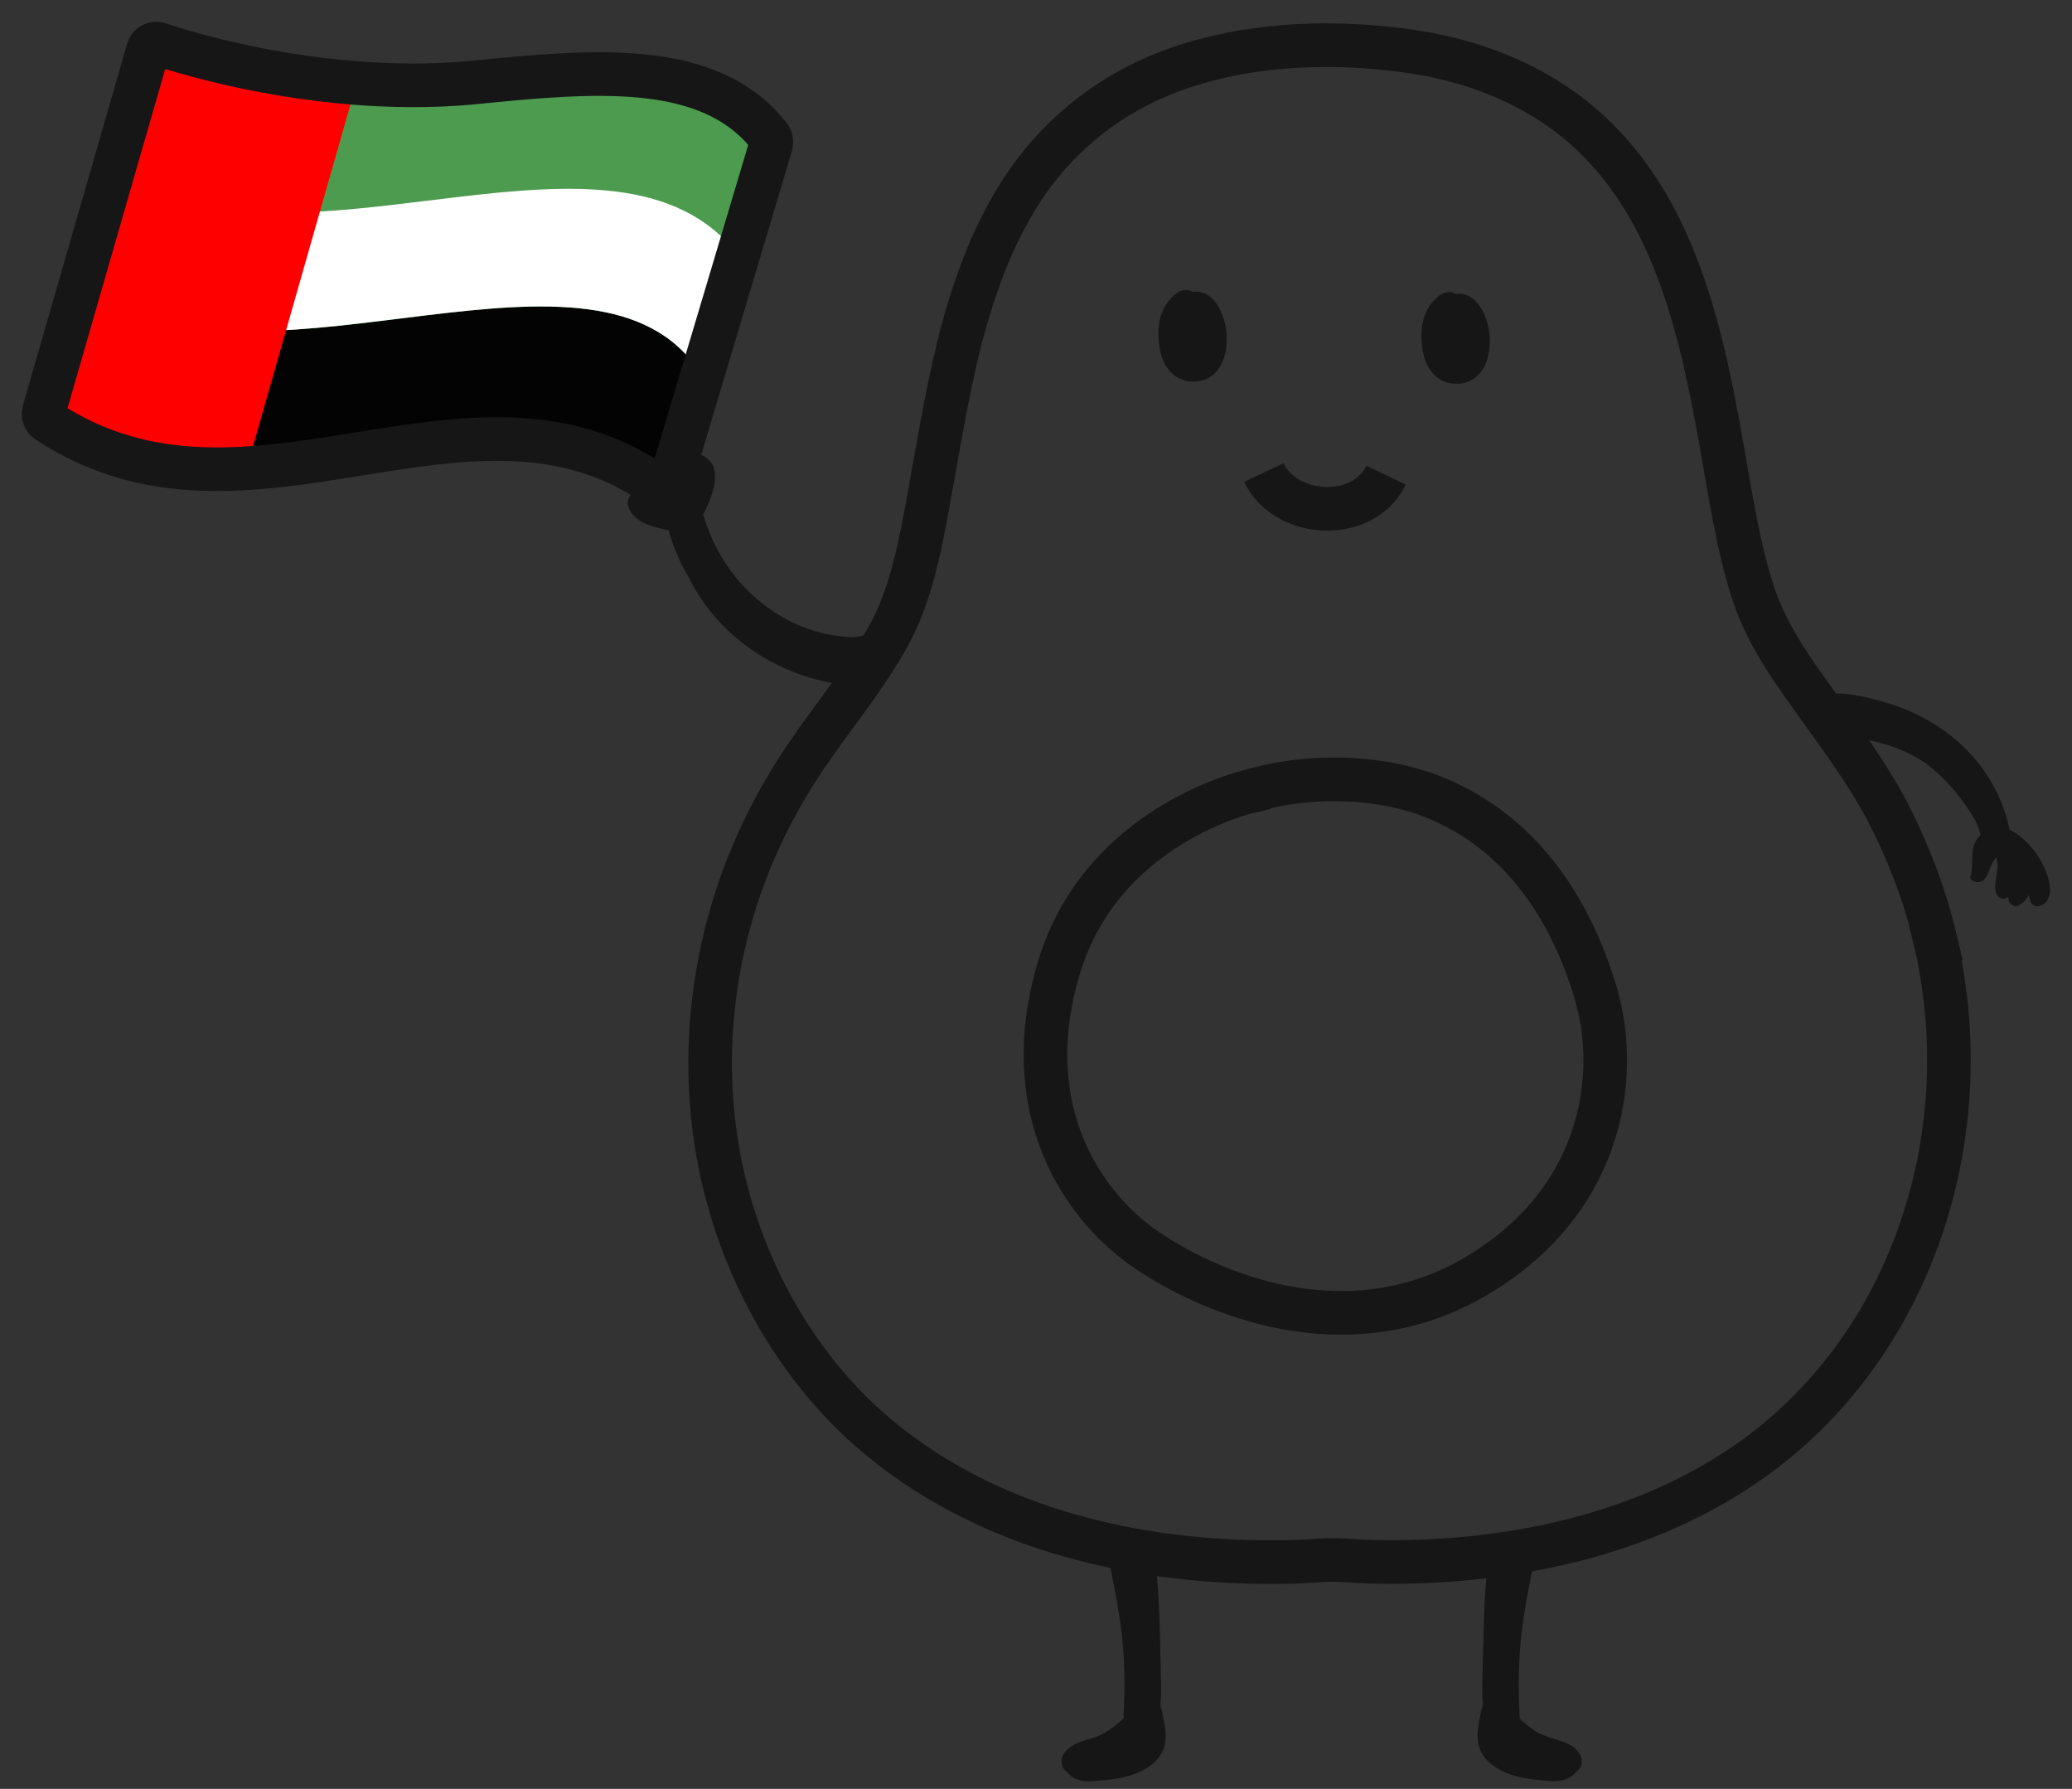 <svg width="95" height="82" viewBox="0 0 95 82" fill="none" xmlns="http://www.w3.org/2000/svg">
<rect x="0" y="0" width="95" height="82" fill="#333333" stroke="none"/>
<g clip-path="url(#clip0_75_2630)">
<path d="M53.21 78.16C53.24 77.76 53.24 77.35 53.23 76.95C53.21 76.03 53.19 75.12 53.16 74.2C53.13 73.32 53.08 72.44 52.97 71.56C52.97 71.51 52.95 71.46 52.95 71.4C52.17 71.37 51.43 71.28 50.73 71.12C50.79 71.36 50.86 71.58 50.89 71.73C51.05 72.55 51.21 73.37 51.34 74.2C51.57 75.71 51.6 77.26 51.51 78.78C51.43 78.86 51.34 78.92 51.29 78.97C51.04 79.19 50.75 79.39 50.45 79.53C49.9 79.79 49.24 79.8 48.83 80.31C48.58 80.63 48.63 81.02 48.93 81.23C49.35 81.77 50.03 81.65 50.65 81.6C51.33 81.54 52.02 81.4 52.6 81.03C53.29 80.59 53.53 80.02 53.42 79.22C53.37 78.85 53.3 78.5 53.2 78.16H53.21Z" fill="#161616"/>
<path d="M70.74 79.54C70.44 79.4 70.15 79.2 69.9 78.98C69.84 78.93 69.76 78.86 69.68 78.79C69.59 77.27 69.62 75.72 69.85 74.21C69.97 73.38 70.13 72.56 70.3 71.74C70.32 71.61 70.38 71.44 70.43 71.25C69.74 71.47 69 71.62 68.21 71.71C68.12 72.53 68.06 73.36 68.04 74.19C68.01 75.11 67.99 76.02 67.97 76.94C67.96 77.34 67.95 77.75 67.99 78.15C67.89 78.49 67.82 78.84 67.77 79.21C67.66 80.01 67.91 80.58 68.59 81.02C69.17 81.39 69.87 81.53 70.54 81.59C71.16 81.65 71.84 81.76 72.26 81.22C72.57 81.01 72.61 80.62 72.36 80.3C71.96 79.79 71.29 79.78 70.74 79.52V79.54Z" fill="#161616"/>
<path d="M83.14 32.16C83.83 31.48 85.37 31.91 86.21 32.13C87.25 32.4 88.27 32.87 89.15 33.5C90.68 34.6 91.76 36.19 92.14 38.03C92.8 38.37 93.35 38.99 93.68 39.66C93.92 40.15 94.28 41.2 93.59 41.5C93.39 41.59 93.14 41.52 93.08 41.28C93.08 41.25 93.04 41.15 93.01 41.03C92.92 41.23 92.78 41.37 92.59 41.49C92.37 41.63 92.08 41.43 92.09 41.19C92.09 41.17 92.09 41.14 92.09 41.09C91.93 41.29 91.59 41.18 91.52 40.95C91.36 40.4 91.73 39.83 91.52 39.31C91.4 39.45 91.31 39.61 91.24 39.81C91.16 40.02 91.11 40.17 90.96 40.33C90.76 40.54 90.27 40.4 90.35 40.16C90.54 39.56 90.22 38.83 90.81 38.27C90.66 37.68 90.43 37.35 90.09 36.87C89.65 36.23 89.1 35.64 88.5 35.15C88.45 35.11 88.39 35.07 88.34 35.02C87.82 34.67 87.26 34.38 86.67 34.19C86.09 34 85.49 33.88 84.9 33.77C84.5 33.7 84.05 33.74 83.71 33.55C83.49 33.51 83.37 33.4 83.15 33.22C82.87 32.97 82.87 32.42 83.11 32.18L83.14 32.16Z" fill="#161616"/>
<path d="M28.97 22.58L30.48 22.92C30.48 22.79 30.52 22.65 30.59 22.51C30.68 22.33 30.8 22.21 30.94 22.07C31.13 21.87 31.11 21.72 31.2 21.47C31.38 20.96 31.75 20.77 32.11 20.86C32.22 20.86 32.33 20.92 32.47 21.06C32.55 21.13 32.63 21.22 32.69 21.33C32.71 21.37 32.72 21.41 32.72 21.44C32.96 22.1 32.49 23.11 32.24 23.58C32.69 25.12 33.54 26.49 34.78 27.52C35.4 28.04 36.11 28.47 36.87 28.76C37.26 28.91 37.68 29.03 38.09 29.1C38.52 29.17 39.18 29.28 39.6 29.12C40.08 28.94 40.65 29.58 40.16 29.94C40.08 30 40.01 30.05 39.94 30.1C40.27 30.61 40 31.5 39.21 31.44C35.96 31.22 32.99 29.32 31.59 26.49C31.18 25.8 30.86 25.07 30.66 24.3C30.15 24.22 29.51 24.05 29.14 23.72C28.45 23.09 28.98 22.59 28.98 22.59L28.97 22.58Z" fill="#161616"/>
<path d="M88.72 43C88.24 41 87.5 39.07 86.56 37.24C85.42 35.08 83.91 33.17 82.52 31.18C81.59 29.85 80.83 28.58 80.35 27.09C79.65 24.88 79.32 22.55 78.91 20.27C78.01 15.24 76.82 9.74 72.94 6.11C70.74 4.05 67.91 2.87 64.96 2.4C61.41 1.84 57.52 1.94 54.09 3.11C51.42 4.02 49.12 5.66 47.41 7.92C45.85 10 44.88 12.47 44.19 14.96C43.51 17.44 43.11 19.98 42.65 22.5C42.25 24.7 41.84 27.09 40.82 28.99C39.74 31.01 38.24 32.77 36.96 34.66C35.67 36.56 34.64 38.59 33.89 40.77C32.45 44.98 32.15 49.59 33.14 53.94C34.13 58.29 36.43 62.45 39.76 65.43C42.43 67.81 45.68 69.44 49.1 70.4C51.9 71.19 54.83 71.56 57.73 71.6C58.68 71.61 59.63 71.6 60.58 71.52C61.36 71.47 62.15 71.57 62.94 71.59C69.04 71.72 75.52 70.42 80.53 66.76C87.85 61.41 90.79 51.71 88.7 43H88.72Z" stroke="#161616" stroke-width="2" stroke-miterlimit="10"/>
<path d="M57.24 36.29C57.24 36.29 50.51 37.81 48.55 44.36C46.59 50.91 49.68 55.33 52.56 57.29C55.44 59.25 61.62 61.93 67.48 58.61C73.34 55.29 74.38 49.5 73.13 45.41C72.27 42.59 70.33 38.35 65.67 36.51C63.56 35.68 60.39 35.36 57.24 36.28V36.29Z" stroke="#161616" stroke-width="2" stroke-miterlimit="10"/>
<path d="M63.55 21.78C62.51 23.95 58.94 23.76 57.95 21.66" stroke="#161616" stroke-width="2" stroke-miterlimit="10"/>
<path d="M55.57 13.68C55.29 13.41 54.98 13.33 54.69 13.38C54.48 13.26 54.21 13.25 53.96 13.43C53.18 14.02 53.03 14.9 53.15 15.83C53.25 16.68 53.74 17.47 54.68 17.49C56.55 17.53 56.61 14.68 55.57 13.68Z" fill="#161616"/>
<path d="M67.63 13.78C67.35 13.51 67.04 13.43 66.75 13.48C66.54 13.36 66.27 13.35 66.02 13.53C65.24 14.12 65.09 15 65.21 15.93C65.31 16.78 65.8 17.57 66.74 17.59C68.61 17.63 68.67 14.78 67.63 13.78Z" fill="#161616"/>
<path d="M35.045 6.168C33.537 11.251 32.027 16.34 30.525 21.425C21.789 15.393 11.747 24.432 2.707 18.575L7.348 2.281L7.38 2.184C14.724 7.967 29.854 -0.347 35.045 6.168Z" fill="#4C9B4F"/>
<path d="M31.643 16.471L30.203 21.353C21.467 15.321 11.424 24.36 2.385 18.503L3.919 13.103C11.227 18.853 26.373 10.164 31.643 16.471Z" fill="#030303"/>
<path d="M33.295 11.06L31.625 16.447C26.325 10.186 11.218 18.842 3.919 13.103L5.473 7.645C12.793 13.402 27.23 4.811 33.295 11.06Z" fill="white"/>
<path d="M2.321 18.471L4.831 9.652C5.701 7.262 6.565 4.849 7.436 2.178C9.768 4.008 12.843 4.51 16.143 4.523L11.459 20.951C8.361 21.043 5.29 20.543 2.321 18.471Z" fill="#FF0000"/>
<path d="M30.74 22.05C30.58 22.52 30.11 22.27 30.11 22.27C25.86 19.29 21.19 20.05 16.5 20.8C11.68 21.58 6.83 22.37 2.19 19.32C2.03 19.22 1.97 19.04 2.01 18.87L6.79 2.28C6.85 2.06 7.09 1.95 7.3 2.02C7.35 2.04 14.18 4.45 21.54 3.8C27.14 3.24 32.5 2.71 35.28 6.25C35.37 6.36 35.38 6.51 35.35 6.64L30.75 22.05H30.74Z" stroke="#161616" stroke-width="2" stroke-miterlimit="10"/>
</g>
<defs>
<clipPath id="clip0_75_2630">
<rect width="95" height="82" fill="white"/>
</clipPath>
</defs>
</svg>
